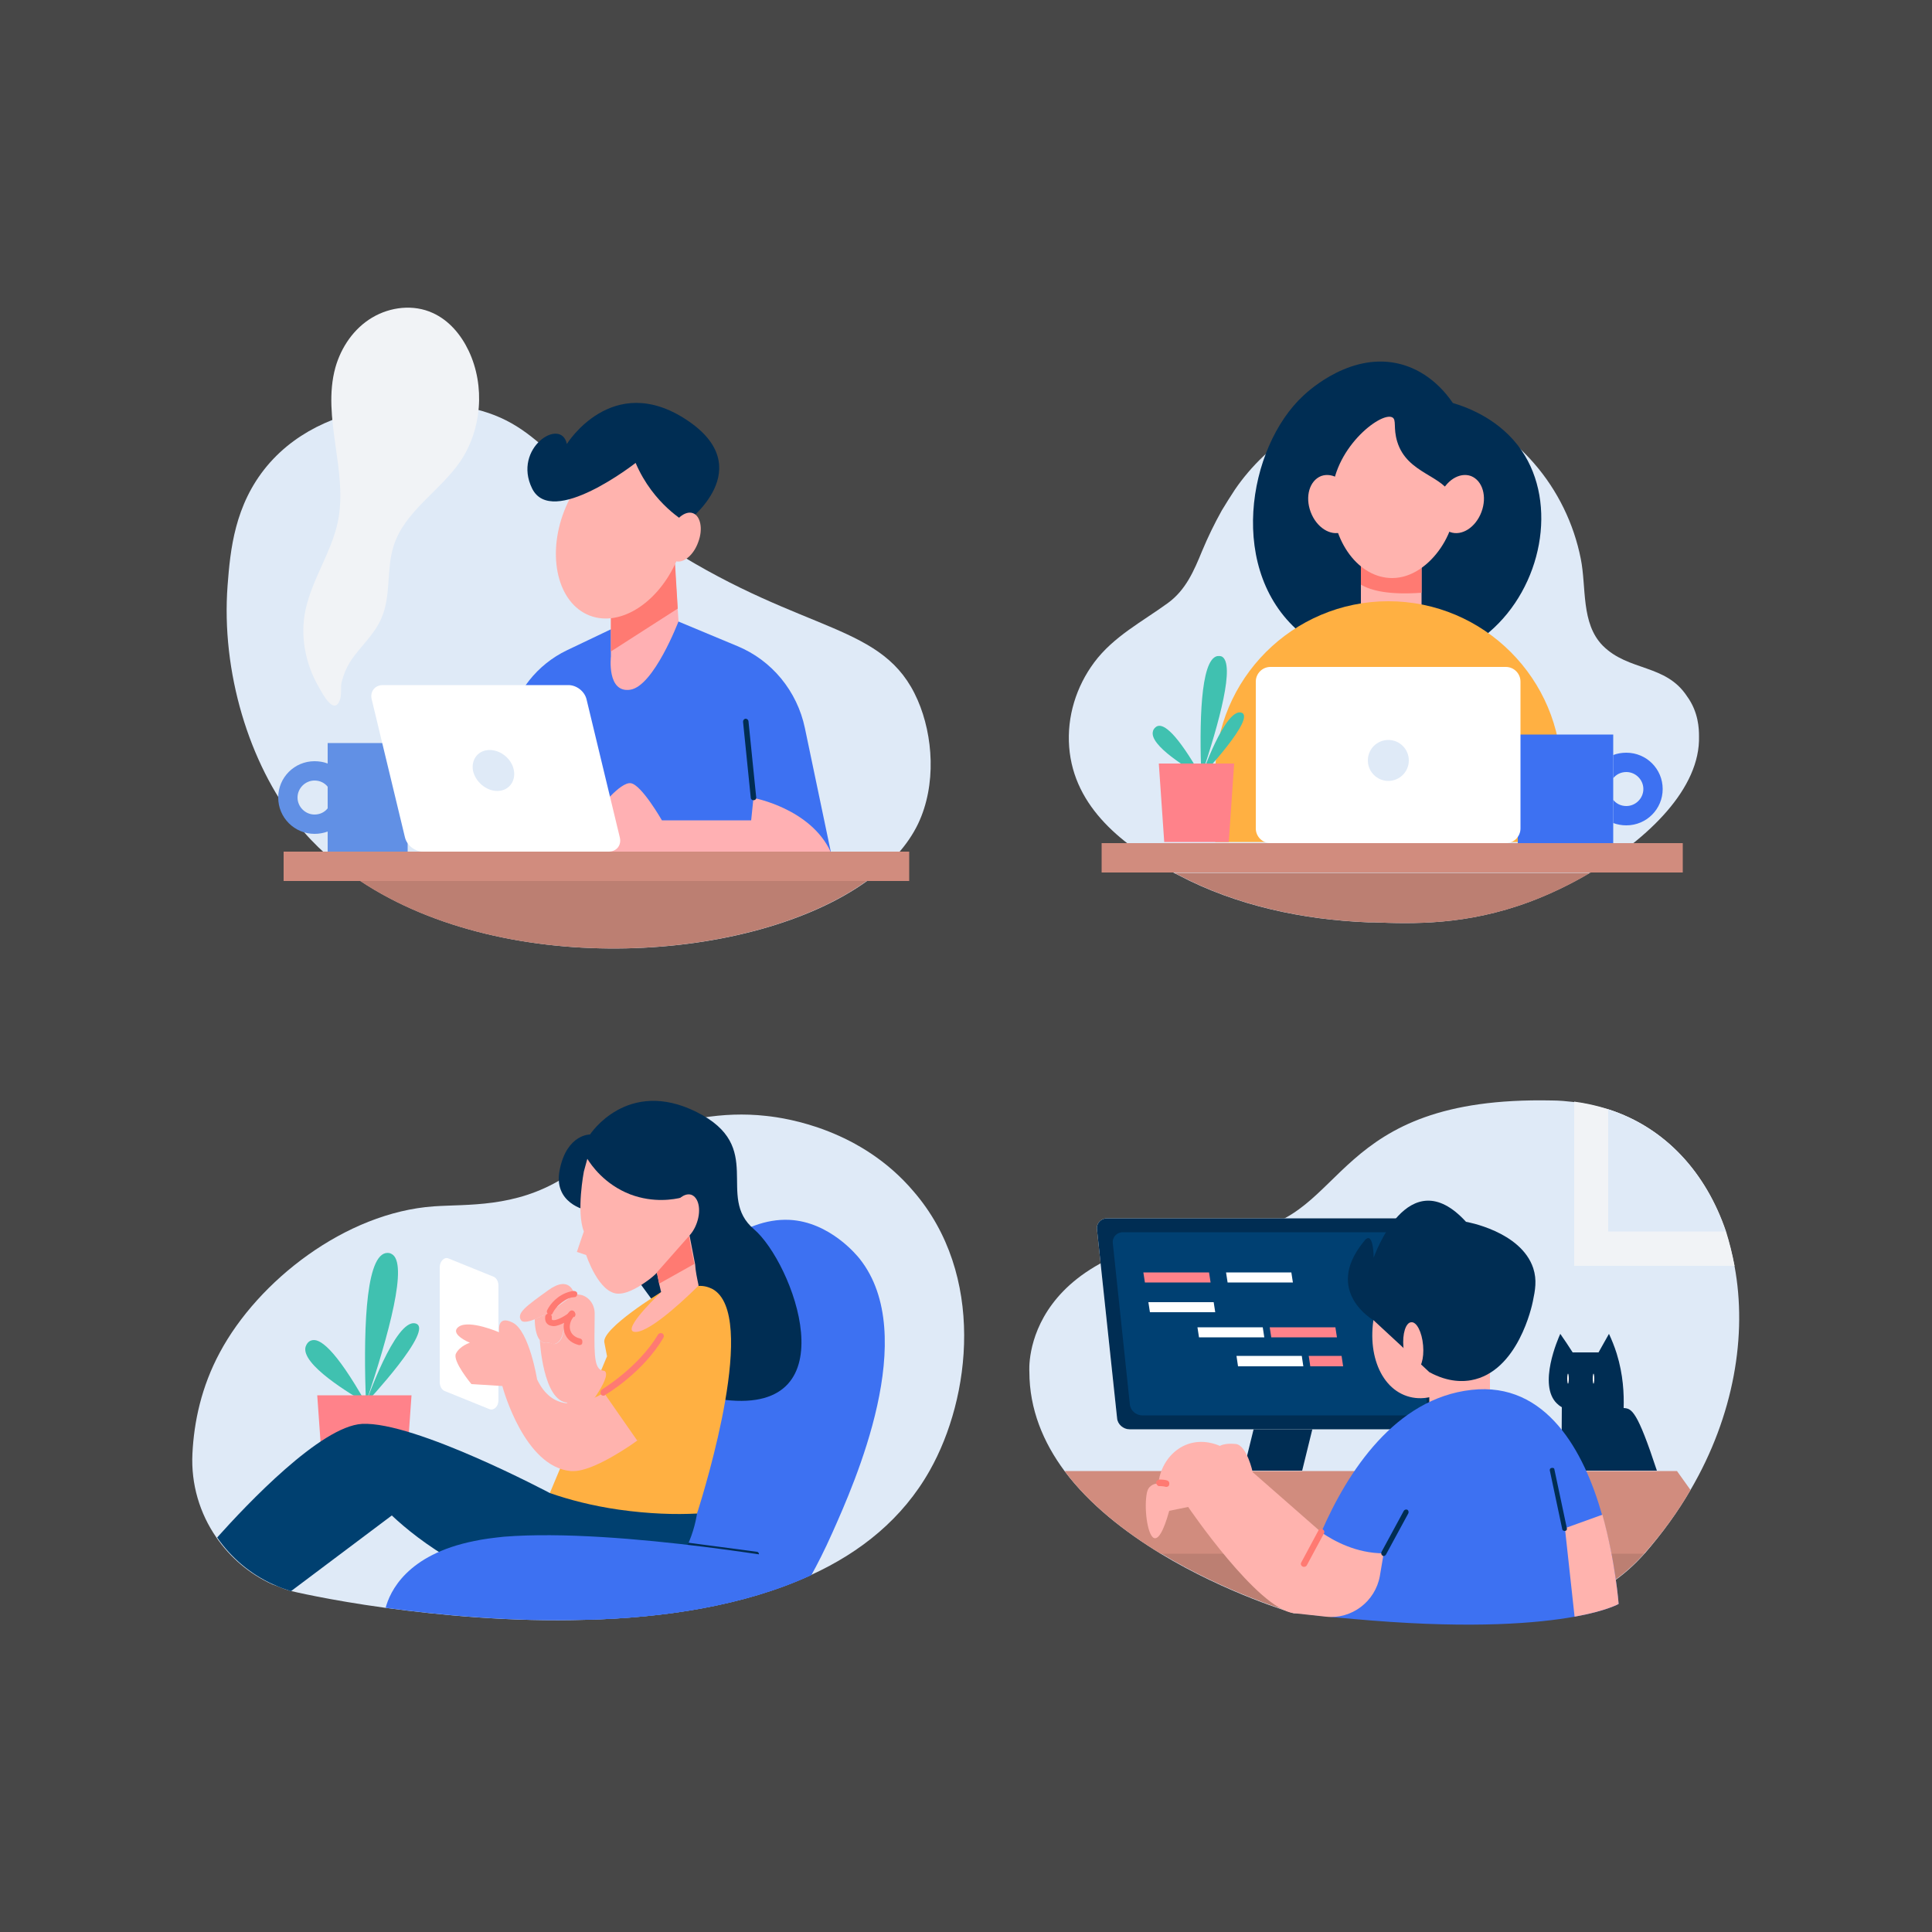 <?xml version="1.0" encoding="utf-8"?>
<!-- Generator: Adobe Illustrator 24.0.0, SVG Export Plug-In . SVG Version: 6.00 Build 0)  -->
<svg version="1.1" xmlns="http://www.w3.org/2000/svg" xmlns:xlink="http://www.w3.org/1999/xlink" x="0px" y="0px"
	 viewBox="0 0 500 500" style="enable-background:new 0 0 500 500;" xml:space="preserve">
<rect x="0" y="0" width="500" height="500" fill="#333333" stroke="none"/>
<style type="text/css">
	.st0{opacity:0.1;fill:#FFFFFF;}
	.st1{fill:#DFEAF7;}
	.st2{fill:#002D53;}
	.st3{fill:#FFB3AE;}
	.st4{fill:#FF7A72;}
	.st5{fill:#FFB042;}
	.st6{fill:#3D71F2;}
	.st7{fill:#D18C7E;}
	.st8{fill:#40C1B0;}
	.st9{fill:#FF828A;}
	.st10{fill:#FFFFFF;}
	.st11{fill:#BC7F72;}
	.st12{fill:#F1F3F6;}
	.st13{fill:#004072;}
	.st14{fill:#004070;}
	.st15{fill:#FFB0B3;}
	.st16{fill:#6190E5;}
</style>
<g id="BACKGROUND">
	<rect class="st0" width="500" height="500"/>
</g>
<g id="OBJECTS">
	<g>
		<g>
			<path class="st1" d="M439.7,190.5c0.4,13.5-13.1,26.5-28.1,35.3c-5.2,3.1-10.7,5.7-15.8,7.6c-16.4,6.1-30.2,5.7-40.4,5.3
				c-0.2,0-0.3,0-0.4,0c-0.3,0-0.7,0-1,0c-16.9-0.7-34-4.3-49-12.2c-0.4-0.2-0.8-0.4-1.2-0.6c-12.9-6.9-25.9-16.8-27.1-32.6
				c-0.6-7.8,1.8-15.6,6.5-21.9c5-6.7,12.4-10.5,19-15.3c4.7-3.4,6.8-8.4,8.9-13.5c1.5-3.6,3.2-7.1,5.1-10.5
				c1.1-1.8,2.2-3.6,3.4-5.4c8.4-12.3,22.4-21.3,37.2-23.4c15.4-2.2,30.1,5,40.2,16.6c6.1,7,10.3,15.6,12.1,24.7
				c1.5,7.4,0,16.7,5.7,22.5c6.7,6.7,16.3,4.7,21.8,13.1C439.6,184.3,439.7,188.7,439.7,190.5z"/>
		</g>
		<g>
			<g>
				<path class="st2" d="M385.4,163.6c13.7-11.7,17.8-33.2,8.4-47c-5.4-7.9-13.7-11.1-17.8-12.3c-1.7-2.5-6-8-13.3-10
					c-12.7-3.5-23.8,6.6-25.3,8c-14.6,13.4-20.1,46.1-0.2,62C350.2,174.8,371.3,175.7,385.4,163.6z"/>
			</g>
			<g>
				<g>
					<rect x="352.2" y="144.1" class="st3" width="15.7" height="19.4"/>
				</g>
				<g>
					<path class="st4" d="M367.9,144.1v9.3c-8.3,0.6-13-0.5-15.7-2.1v-7.2H367.9z"/>
				</g>
				<g>
					<path class="st3" d="M383.4,132.5c-1.5,4-5.1,6.3-8.1,5.2c-3-1.1-4.2-5.3-2.7-9.3c1.5-4,5.1-6.3,8.1-5.2
						C383.7,124.4,384.9,128.5,383.4,132.5z"/>
				</g>
				<g>
					<path class="st3" d="M339.2,132.5c1.5,4,5.1,6.3,8.1,5.2c3-1.1,4.2-5.3,2.7-9.3c-1.5-4-5.1-6.3-8.1-5.2
						C338.9,124.4,337.7,128.5,339.2,132.5z"/>
				</g>
				<g>
					<path class="st3" d="M375.9,128.8c2.5,6.9-5.4,20.8-15.6,20.8c-8.6,0-15.6-9.3-15.6-20.8c0-12.5,12.6-22.3,15.6-20.8
						c1.2,0.6,0.2,2.7,1.3,6.3C364.2,122.8,373.8,122.9,375.9,128.8z"/>
				</g>
			</g>
			<g>
				<path class="st5" d="M404.1,217.9h-89.6v-17.5c0-24.7,20.1-44.8,44.8-44.8l0,0c24.7,0,44.8,20.1,44.8,44.8V217.9z"/>
			</g>
		</g>
		<g>
			<g>
				<g>
					<rect x="392.8" y="190.1" class="st6" width="24.7" height="28.1"/>
				</g>
				<g>
					<path class="st6" d="M425.3,204.2c0,2.4-2,4.4-4.4,4.4c-1.4,0-2.6-0.6-3.4-1.6v6c1.1,0.4,2.2,0.6,3.4,0.6
						c5.2,0,9.4-4.2,9.4-9.4c0-5.2-4.2-9.4-9.4-9.4c-1.2,0-2.4,0.2-3.4,0.6v6c0.8-1,2-1.6,3.4-1.6
						C423.3,199.8,425.3,201.8,425.3,204.2z"/>
				</g>
			</g>
			<g>
				<rect x="285.1" y="218.2" class="st7" width="150.4" height="7.6"/>
			</g>
			<g>
				<g>
					<path class="st8" d="M310.9,200.9c-0.5-13.3-0.3-30.1,4.1-31.1c0.2,0,0.7-0.1,1.2,0.1C319.7,171.8,315.6,186.8,310.9,200.9z"/>
				</g>
				<g>
					<path class="st8" d="M310.9,200.9c-6.5-11.4-9.7-13.5-11.3-13c-0.6,0.2-1.1,0.8-1.2,1.3C297.2,192.9,308,199.2,310.9,200.9z"/>
				</g>
				<g>
					<path class="st8" d="M310.9,200.9c0,0,6.1-17.5,10.3-16.5C325.4,185.5,310.9,200.9,310.9,200.9z"/>
				</g>
				<g>
					<polygon class="st9" points="301.3,217.9 318,217.9 319.4,197.6 299.9,197.6 					"/>
				</g>
			</g>
			<g>
				<g>
					<path class="st10" d="M393.5,214.4c0,2.1-1.7,3.8-3.8,3.8h-60.9c-2.1,0-3.8-1.7-3.8-3.8v-38c0-2.1,1.7-3.8,3.8-3.8h60.9
						c2.1,0,3.8,1.7,3.8,3.8V214.4z"/>
				</g>
				<g>
					<circle class="st1" cx="359.3" cy="196.8" r="5.3"/>
				</g>
			</g>
			<g>
				<path class="st11" d="M411.7,225.8c-5.2,3.1-10.7,5.7-15.8,7.6c-16.4,6.1-30.2,5.7-40.4,5.3c-0.2,0-0.3,0-0.4,0
					c-0.3,0-0.7,0-1,0c-16.9-0.7-34-4.3-49-12.2c-0.4-0.2-0.8-0.4-1.2-0.6H411.7z"/>
			</g>
		</g>
	</g>
	<g>
		<g>
			<g>
				<path class="st1" d="M437.5,385.6c-3.3,5.7-7.3,11.2-11.9,16.5l0,0c-0.1,0.1-0.1,0.1-0.2,0.2c-9.3,10.4-22.8,16.1-36.8,15.9
					l-53.8-0.7c0,0-17.2-5-34.4-15.4c0,0,0,0,0,0c-9.2-5.6-18.4-12.7-24.9-21.4c-5.5-7.4-9.1-16-9.1-25.7c0,0-2.8-34.5,55.7-36.5
					c26.7-3.1,22.2-34.9,79.5-33.7c2,0,3.9,0.2,5.7,0.4c3.1,0.4,6.1,1.1,8.9,1.9c14.9,4.8,25.3,16.6,30.4,31.7
					c1,2.9,1.7,5.8,2.3,8.9C452.2,345.4,448.8,366.3,437.5,385.6z"/>
			</g>
			<g>
				<g>
					<path class="st12" d="M448.9,327.6h-41.5v-42.5c3.1,0.4,6.1,1.1,8.9,2c14.9,4.8,25.3,16.6,30.4,31.6
						C447.6,321.6,448.3,324.5,448.9,327.6z"/>
				</g>
				<g>
					<path class="st1" d="M446.6,318.7h-30.4v-31.6C431.2,291.9,441.6,303.7,446.6,318.7z"/>
				</g>
			</g>
		</g>
		<g>
			<g>
				<path class="st2" d="M428.8,380.6h-24.7c0-5.5,0.1-11,0.1-16.4c-0.5-0.3-0.9-0.6-1.3-1c-4.9-4.8,0.3-16.7,0.9-18
					c1.1,1.6,2.2,3.2,3.2,4.8h6.7c0.9-1.6,1.8-3.2,2.7-4.8c0.7,1.5,1.4,3.2,2,5.1c1.7,5.5,1.9,10.4,1.8,14.1
					C422.3,364.5,423.7,365.1,428.8,380.6z"/>
			</g>
			<g>
				<path class="st10" d="M406,356.8c0,0.7-0.1,1.3-0.2,1.3c-0.1,0-0.2-0.6-0.2-1.3c0-0.7,0.1-1.3,0.2-1.3
					C405.9,355.5,406,356.1,406,356.8z"/>
			</g>
			<g>
				<path class="st10" d="M412.6,356.8c0,0.7-0.1,1.3-0.2,1.3s-0.2-0.6-0.2-1.3c0-0.7,0.1-1.3,0.2-1.3S412.6,356.1,412.6,356.8z"/>
			</g>
		</g>
		<g>
			<g>
				<g>
					<polygon class="st2" points="337,380.6 321.8,380.6 327.7,356.6 342.9,356.6 					"/>
				</g>
				<g>
					<g>
						<path class="st10" d="M373.3,367c0.2,1.6-1,2.9-2.6,2.9h-78.4c-1.6,0-3.1-1.3-3.2-2.9l-5.2-48.8c-0.2-1.6,1-2.9,2.6-2.9h78.4
							c1.6,0,3.1,1.3,3.2,2.9L373.3,367z"/>
					</g>
					<g>
						<path class="st2" d="M373.3,367c0.2,1.6-1,2.9-2.6,2.9h-78.4c-1.6,0-3.1-1.3-3.2-2.9l-5.2-48.8c-0.2-1.6,1-2.9,2.6-2.9h78.4
							c1.6,0,3.1,1.3,3.2,2.9L373.3,367z"/>
					</g>
				</g>
				<g>
					<g>
						<path class="st13" d="M295.6,366.3c-1.6,0-3.1-1.3-3.2-2.9l-4.4-41.6c-0.2-1.6,1-2.9,2.6-2.9h71.1c1.6,0,3.1,1.3,3.2,2.9
							l4.4,41.6c0.2,1.6-1,2.9-2.6,2.9H295.6z"/>
					</g>
				</g>
				<g>
					<g>
						<polygon class="st9" points="313.3,331.9 296.3,331.9 295.9,329.3 312.9,329.3 						"/>
					</g>
					<g>
						<polygon class="st10" points="334.6,331.9 317.7,331.9 317.3,329.3 334.2,329.3 						"/>
					</g>
					<g>
						<polygon class="st10" points="314.5,339.6 297.6,339.6 297.2,337 314.1,337 						"/>
					</g>
					<g>
						<polygon class="st10" points="327.2,346.1 310.3,346.1 309.9,343.5 326.8,343.5 						"/>
					</g>
					<g>
						<polygon class="st10" points="337.3,353.6 320.4,353.6 320,350.9 336.9,350.9 						"/>
					</g>
					<g>
						<polygon class="st9" points="347.6,353.6 339.1,353.6 338.7,350.9 347.2,350.9 						"/>
					</g>
					<g>
						<polygon class="st9" points="346,346.1 329,346.1 328.6,343.5 345.6,343.5 						"/>
					</g>
				</g>
			</g>
			<g>
				<g>
					<path class="st11" d="M425.6,402L425.6,402c-0.1,0.1-0.1,0.1-0.2,0.2c-9.3,10.4-22.8,16.1-36.8,15.9l-53.8-0.7
						c0,0-17.2-5-34.4-15.4c0,0,0,0,0,0H425.6z"/>
				</g>
				<g>
					<path class="st7" d="M437.5,385.6c-3.3,5.7-7.3,11.2-12,16.5H300.4c-9.2-5.6-18.4-12.7-24.9-21.4H434L437.5,385.6z"/>
				</g>
			</g>
		</g>
		<g>
			<g>
				<g>
					<path class="st3" d="M384.8,346.1c-3.7,11-12.9,17.8-20.7,15.2c-7.8-2.6-11.1-13.6-7.5-24.6c3.7-11,12.9-17.8,20.7-15.2
						C385.1,324.1,388.5,335.1,384.8,346.1z"/>
				</g>
				<g>
					<rect x="369.9" y="348.7" class="st3" width="15.7" height="18.8"/>
				</g>
				<g>
					<path class="st2" d="M355.5,341.7c0,0-13-7.4-2.7-20.2c2.7-3.9,2.7,4,2.7,4s8.9-25.7,23.9-9.3c0,0,14.2,2.4,17.4,12
						c1,3.1,0.5,5.7-0.1,8.6c-0.2,1-3.8,18.2-16,20.4c-1.7,0.3-5.7,0.7-10.8-2.1C365.1,350.6,360.3,346.1,355.5,341.7z"/>
				</g>
				<g>
					<path class="st3" d="M368.3,348.2c0.3,3.4-0.6,6.3-2,6.4c-1.4,0.1-2.8-2.5-3.1-6c-0.3-3.4,0.6-6.3,2-6.4
						C366.6,342,368,344.7,368.3,348.2z"/>
				</g>
			</g>
			<g>
				<g>
					<path class="st6" d="M418.9,415.1c0,0-3.1,1.8-11.4,3.3c-9.5,1.7-25.9,3.1-52.4,1c-6.2-0.5-12.9-1.1-20.2-2c0,0,2.1-9.6,7.1-21
						c6.8-15.6,19.1-34.5,38.8-36.7c19.5-2.2,29.2,16.1,33.8,32.3C418.1,404.2,418.9,415.1,418.9,415.1z"/>
				</g>
				<g>
					<path class="st3" d="M418.9,415.1c0,0-3.1,1.8-11.4,3.3l-2.5-22.9l9.7-3.5C418.1,404.2,418.9,415.1,418.9,415.1z"/>
				</g>
				<g>
					<path class="st3" d="M358.1,402l-1,5.9c-1.2,6.6-7.3,11.2-13.9,10.5c-2.7-0.3-5.4-0.6-8.3-0.9c-9.4-1-27.4-27.5-27.4-27.5
						l-4.9,1c-1.6,5.7-2.8,7.1-3.7,7.1c-1.8-0.1-2.8-7-2.2-11.1c0.1-0.8,0.3-1.8,1.1-2.4c0.7-0.6,1.6-0.7,2.4-0.7
						c1,0.1,1.5,0.2,1.8,0.2c-0.3,0-1-0.2-1.8-0.2c-0.1,0-0.3,0-0.4,0c0.5-4.8,3.6-8.8,7.7-10.2c3.9-1.3,7.3,0.1,8.2,0.5
						c0,0,1.2-0.8,4.1-0.5c2.9,0.3,4.4,7.3,4.4,7.3l17.8,15.6C345.2,398.8,351,402,358.1,402z"/>
				</g>
				<g>
					<path class="st4" d="M301.9,384.8c-0.1,0-0.1,0-0.2,0c-0.3-0.1-0.9-0.2-1.6-0.2c-0.4,0.1-0.8-0.4-0.9-0.8
						c0-0.5,0.4-0.8,0.8-0.9c0.9,0,1.6,0.1,1.9,0.2c0.5,0.1,0.8,0.5,0.7,1C302.6,384.5,302.3,384.8,301.9,384.8z"/>
				</g>
				<g>
					<path class="st4" d="M337.5,405.5c-0.1,0-0.3,0-0.4-0.1c-0.4-0.2-0.6-0.7-0.3-1.1l4.4-8.2c0.2-0.4,0.7-0.6,1.1-0.3
						c0.4,0.2,0.6,0.7,0.3,1.1l-4.4,8.2C338.1,405.3,337.8,405.5,337.5,405.5z"/>
				</g>
				<g>
					<path class="st2" d="M404.9,396.2c-0.3,0-0.6-0.2-0.6-0.5l-3.2-15.1c-0.1-0.3,0.1-0.7,0.5-0.7c0.4-0.1,0.7,0.1,0.7,0.5
						l3.2,15.1c0.1,0.3-0.1,0.7-0.5,0.7C405,396.2,404.9,396.2,404.9,396.2z"/>
				</g>
				<g>
					<path class="st2" d="M358.1,402.7c-0.1,0-0.2,0-0.3-0.1c-0.3-0.2-0.4-0.5-0.3-0.9l5.8-10.7c0.2-0.3,0.5-0.4,0.9-0.3
						c0.3,0.2,0.4,0.5,0.3,0.9l-5.8,10.7C358.6,402.5,358.3,402.7,358.1,402.7z"/>
				</g>
			</g>
		</g>
	</g>
	<g>
		<g>
			<path class="st1" d="M240.6,380.6c-7,12.4-17.8,21.1-30.7,27c-0.1,0-0.1,0.1-0.2,0.1c-17.2,7.9-38,11-58,11.5
				c-19.3,0.6-37.9-1.2-52-3.1c-14.6-2-24.2-4.3-24.6-4.4c-1.1-0.3-2.1-0.7-2.1-0.7c-0.8-0.3-1.5-0.6-2.3-0.9c0,0,0,0-0.1,0
				l-0.2-0.1c-5.9-2.7-10.8-6.9-14.4-12.1c-4.3-6.2-6.6-13.8-6.2-21.7c0.4-8.2,2.3-17.3,7.1-26.2c9.9-18.5,32.5-36.2,55.4-37.8
				c8.7-0.6,20.9,0.4,33.3-7.2c2.8-1.8,3.8-2.4,6.4-4.1c3.8-2.4,23.2-14.7,46.3-12.1c5.7,0.6,24.6,3.6,38.1,19.5
				C255.1,329.9,251.3,361.7,240.6,380.6z"/>
		</g>
		<g>
			<g>
				<path class="st6" d="M215.4,396.7c-2,4.5-3.9,8.2-5.4,10.9c-0.1,0-0.1,0.1-0.2,0.1c-17.2,7.9-38,11-58,11.5
					c-6.6,0-12.6-0.2-18.1-0.7c-8.9-5.5-12.9-13.9-10.9-19.7c0.5-1.6,1.5-2.9,2.9-4c13.3-10.1,34.7-10.4,39.1-21.9
					c3-7.7,10.4-29.2,15-42.6c1.4-4.2,12-15.2,24.5-14.6c10.4,0.5,17.5,9.2,18.2,10.1C238.2,345.6,221.2,383.7,215.4,396.7z"/>
			</g>
			<g>
				<path class="st2" d="M195.8,402.8C195.8,402.8,195.8,402.8,195.8,402.8l-19-2.5c-0.3,0-0.6-0.4-0.5-0.7c0-0.3,0.3-0.6,0.7-0.5
					l18.9,2.5c0.3,0,0.6,0.4,0.5,0.7C196.4,402.6,196.2,402.8,195.8,402.8z"/>
			</g>
		</g>
		<g>
			<g>
				<path class="st8" d="M94.7,363.1c-0.6-16.6-0.4-37.6,5.1-38.8c0.2,0,0.8-0.2,1.5,0.2C105.8,326.7,100.6,345.4,94.7,363.1z"/>
			</g>
			<g>
				<path class="st8" d="M94.7,363.1c-8.1-14.3-12.1-16.9-14.1-16.2c-0.8,0.2-1.3,1-1.5,1.6C77.7,353.1,91.1,361,94.7,363.1z"/>
			</g>
			<g>
				<path class="st8" d="M94.7,363.1c0,0,7.6-21.9,12.8-20.6C112.8,343.8,94.7,363.1,94.7,363.1z"/>
			</g>
			<g>
				<polygon class="st9" points="104.7,386.5 83.9,386.5 82.1,361.1 106.5,361.1 				"/>
			</g>
		</g>
		<g>
			<g>
				<path class="st2" d="M151.8,313.2c0,0-8.9-1.7-6.9-10.7c1.9-9,7.8-8.9,7.8-8.9s9.6-14.8,27.6-5.8c18,9,4.8,21.8,14.8,30.3
					c10.1,8.6,24.9,47.9-7.4,44.2L151.8,313.2z"/>
			</g>
			<g>
				<path class="st14" d="M176.3,403c-0.9,1.5-4.1,6.8-9.6,10.1c-16.2,9.8-40.9-4.3-48.9-8.9c-7.4-4.2-12.9-8.7-16.4-12l-26.1,19.6
					c-1.5-0.5-3-1-4.4-1.7c0,0,0,0-0.1,0l-0.2-0.1c-5.9-2.7-10.8-6.9-14.4-12.1c7.7-8.6,26.8-28.8,37.5-29.4
					c13.6-0.7,48.6,17.9,48.6,17.9l38.5-1.3C180.9,388.2,180.8,395.5,176.3,403z"/>
			</g>
			<g>
				<g>
					<path class="st5" d="M171.1,334.4c0,0-15.4,9.4-14.7,13c0.7,3.6,0.7,3.6,0.7,3.6l-14.8,35.4c4.9,1.7,10.9,3.3,17.9,4.3
						c7.8,1.1,14.6,1.3,20.2,1c2.2-7,15.9-51.5,4-58.1c-1-0.5-2.2-0.9-3.7-0.8L171.1,334.4z"/>
				</g>
				<g>
					<path class="st10" d="M126.7,364.7l-11.6-4.7c-0.8-0.3-1.3-1.3-1.3-2.3v-29.7c0-1.6,1.2-2.8,2.3-2.3l11.6,4.7
						c0.8,0.3,1.3,1.3,1.3,2.3v29.7C129,364,127.8,365.1,126.7,364.7z"/>
				</g>
				<g>
					<path class="st3" d="M182.4,355.9c-6.2,7.9-12.4,13.3-17.6,17c-1.5,1.1-2.9,2-4.2,2.8c-8.4,5.2-11.7,5.1-13,5
						c-11.8-1.2-17.3-20.9-17.6-22l-8-0.5c0,0-5-6-4-7.9c1-2,3.6-2.8,3.6-2.8s-5.6-2.3-2.8-4.2c2.8-1.8,10.4,1.5,10.4,1.5
						s-0.8-4.7,3.5-2.5c4.3,2.2,6.3,14.7,6.3,14.7c3.8,7.9,10.5,7.3,17.1,3.6c10.1-5.6,20.1-18.2,20.1-18.2L182.4,355.9z"/>
				</g>
				<g>
					<path class="st5" d="M184.8,357.5c-2.2,2.4-4.9,5-8.2,7.6c-4.2,3.4-8.2,5.9-11.7,7.7c-2.4-3.5-6.1-8.7-8.7-12.5
						c6-3.9,9.8-8,12.2-11.1c2.9-3.8,4.6-7.1,8.5-8.2c2.3-0.7,5.6-0.6,7.7,1.2C188,344.9,188.6,351.5,184.8,357.5z"/>
				</g>
				<g>
					<path class="st3" d="M148.6,334.9c0,0-1-5.1-6.7-1c-5.7,4.1-8.2,5.9-7.1,7.7c1,1.8,7.4-2.1,7.4-2.1"/>
				</g>
				<g>
					<path class="st3" d="M142.3,347.4L142.3,347.4c-1.2,0.4-2,0.1-2.6-0.6c-1.4-1.7-1.3-5.4-1.3-5.4c0.7-0.3,1.4-0.6,2.1-1
						C141.1,342.8,141.7,345.1,142.3,347.4z"/>
				</g>
				<g>
					<path class="st3" d="M143.6,347.8c-0.5,0.2-1,0-1.4-0.4v0c-0.3-0.2-0.5-0.6-0.6-1c0,0,0,0,0,0c-1-2.1-1.1-5.9-1.1-5.9
						c1-1.3,1.9-2.5,2.9-3.8c0.8,1.6,1.6,3.2,2.4,4.8C145.9,341.4,146.5,346.9,143.6,347.8z"/>
				</g>
				<g>
					<path class="st3" d="M150.9,365.8l-6.7-1.3l2.7-1.5c-6.4-0.3-7.2-16.2-7.2-16.2c0.6,0.7,1.4,1,2.6,0.6c0.4,0.4,0.8,0.5,1.4,0.4
						c2.9-0.9,2.2-6.3,2.2-6.3l-3.9-0.7c0.1-0.4,0.2-0.8,0.4-1.3l6.2-4.5c0.6-0.1,1.1,0,1.6,0.1h0.1c2.2,0.5,3.6,2.6,3.6,4.8v0.4
						c-0.1,9.2-0.3,13.4,1.7,14.3c0.5,0.2,0.8,0.1,1,0.3C158.3,356.7,150.9,365.8,150.9,365.8z"/>
				</g>
				<g>
					<path class="st4" d="M150,348.1c-0.1,0-0.1,0-0.2,0c-0.7-0.2-2.5-0.7-3.4-2.5c-1-1.9-0.6-4.4,1-6.2c0.3-0.3,0.8-0.4,1.2,0
						c0.3,0.3,0.4,0.9,0,1.2c-1.1,1.2-1.5,2.9-0.8,4.2c0.6,1.1,1.8,1.5,2.3,1.6c0.5,0.1,0.7,0.6,0.6,1
						C150.7,347.9,150.4,348.1,150,348.1z"/>
				</g>
				<g>
					<path class="st4" d="M143.3,343.2c-0.4,0-0.7-0.1-1.1-0.2c-0.4-0.2-1.3-0.7-1.1-2.3c0.1-0.5,0.5-0.8,1-0.7
						c0.5,0.1,0.8,0.5,0.7,1c0,0.2,0,0.5,0.1,0.6c0.2,0.1,0.9,0.2,2.6-0.7c1.1-0.6,2-1.3,2-1.3c0.4-0.3,0.9-0.3,1.2,0.1
						c0.3,0.3,0.3,0.8-0.1,1.2L148,340l0.6,0.6c-0.1,0.1-1.1,0.9-2.3,1.6C145.1,342.8,144.1,343.2,143.3,343.2z"/>
				</g>
				<g>
					<path class="st4" d="M142.4,340.3c-0.1,0-0.2,0-0.4-0.1c-0.4-0.2-0.6-0.7-0.4-1.1c0.8-1.7,2.8-4,5.8-4.8
						c0.4-0.1,0.7-0.2,1.1-0.2c0.5,0,0.9,0.3,0.9,0.7c0,0.5-0.3,0.9-0.7,0.9c-0.3,0-0.6,0.1-0.9,0.1c-2.2,0.6-3.9,2.4-4.7,3.9
						C143,340.1,142.7,340.3,142.4,340.3z"/>
				</g>
				<g>
					<path class="st4" d="M156.2,361.2c-0.3,0-0.6-0.1-0.7-0.4c-0.2-0.4-0.1-0.9,0.3-1.2c0.1-0.1,9.4-5.7,14.5-14.2
						c0.2-0.4,0.8-0.5,1.1-0.3c0.4,0.2,0.5,0.7,0.3,1.1c-5.3,9-14.7,14.6-15.1,14.8C156.5,361.2,156.3,361.2,156.2,361.2z"/>
				</g>
			</g>
			<g>
				<g>
					<path class="st3" d="M180.8,332.7c-1.5,1.5-12.1,12-16.3,12c-0.2,0-0.7,0-0.9-0.3c-1.3-1.7,7.5-10,7.5-10
						c-0.2-0.7-0.3-1.4-0.5-2.1l-0.6-2.9c-0.6,0.6-1.4,1.3-2.5,2.1c-1.4,1-4.7,3.3-7.4,3.3c-5.1,0.1-8.4-10-8.4-10
						c-0.8-0.3-1.6-0.5-2.4-0.8c0.6-1.8,1.2-3.6,1.8-5.3c-2-5.1,0-15.5,0-15.5l0.9-3.3c1,1.6,4.4,6.6,11.1,9.2
						c6.1,2.3,11.4,1.3,13.4,0.8c0.7,3.4,1.3,6.7,2,10.1v0c0.5,2.4,0.9,4.8,1.4,7.2C180,329,180.4,330.8,180.8,332.7z"/>
				</g>
				<g>
					<path class="st3" d="M180.4,316.3c-1.1,3.3-3.5,5.4-5.4,4.8c-1.9-0.6-2.6-3.8-1.5-7.1c1.1-3.3,3.5-5.4,5.4-4.8
						C180.8,309.9,181.5,313,180.4,316.3z"/>
				</g>
				<g>
					<path class="st4" d="M179.7,327.1l-9.1,5.1l-0.6-2.9l8.3-9.4C178.7,322.4,179.2,324.8,179.7,327.1z"/>
				</g>
			</g>
		</g>
		<g>
			<path class="st6" d="M211.3,404.7l-1.5,3c-17.2,7.9-38,11-58,11.5c-19.3,0.6-37.9-1.2-52-3.1c1.1-4.1,5.4-13.8,23-17.3
				c2.3-0.5,4.8-0.8,7.6-1.1C160.4,395.3,211.3,404.7,211.3,404.7z"/>
		</g>
	</g>
	<g>
		<g>
			<path class="st1" d="M237.6,213.2c-2.7,5.6-7.3,10.6-13.2,14.8c-29.5,21.2-93,25.3-131.1,0c-6.3-4.2-11.9-9.1-16.5-14.9
				c-12.3-15.5-19.6-39.2-17.9-61.6c0.7-9.2,1.8-20.8,10.2-30.9c17-20.3,48.4-15.7,50-15.5c22,3.6,22.4,16.7,54.2,36.8
				c35.4,22.4,55.5,19.3,64.2,39.3C241.5,190.4,242.4,203.1,237.6,213.2z"/>
		</g>
		<g>
			<g>
				<g>
					<path class="st6" d="M124.2,220.4l7.4-33.1c1.9-8.3,7.4-15.3,15.1-19l21.8-10.4l22.3,9.3c9,3.7,15.5,11.7,17.5,21.2l6.7,32
						H124.2z"/>
				</g>
				<g>
					<path class="st15" d="M154.7,209.8c0,0,5.8-7.6,8.6-7.1c2.8,0.5,8,9.6,8,9.6h23.1l0.6-5.8c0,0,14.8,2.7,20,14h-57.8
						L154.7,209.8z"/>
				</g>
				<g>
					<path class="st2" d="M195,207.1c-0.4,0-0.7-0.3-0.7-0.6l-2-19.7c0-0.4,0.2-0.7,0.6-0.8c0.4,0,0.7,0.2,0.8,0.6l2,19.7
						C195.8,206.7,195.5,207.1,195,207.1C195.1,207.1,195,207.1,195,207.1z"/>
				</g>
			</g>
			<g>
				<g>
					<path class="st15" d="M158.1,154.6v15.3c0,0-1.1,9.5,5,8.6c6.1-0.9,12.5-17.7,12.5-17.7l-1-14.9L158.1,154.6z"/>
				</g>
				<g>
					<polygon class="st4" points="175.4,157.5 158.1,168.6 158.1,154.6 174.7,145.9 					"/>
				</g>
				<g>
					
						<ellipse transform="matrix(0.361 -0.933 0.933 0.361 -26.03 238.115)" class="st3" cx="160.7" cy="138.1" rx="22.8" ry="15.9"/>
				</g>
				<g>
					<path class="st2" d="M177.6,135.2c0,0-8.5-4.6-13.1-15.4c0,0-21.7,17-26.8,6.6c-5.1-10.4,7.5-18.6,9-11.5
						c0,0,11.7-18.9,30.9-6.3S177.6,135.2,177.6,135.2z"/>
				</g>
				<g>
					<path class="st3" d="M180.7,140.3c-1.2,3.4-3.9,5.6-5.9,4.9s-2.6-4.1-1.4-7.5c1.2-3.4,3.9-5.6,5.9-4.9S182,136.9,180.7,140.3z"
						/>
				</g>
			</g>
		</g>
		<g>
			<g>
				<g>
					<rect x="84.8" y="192.3" class="st16" width="20.7" height="28.1"/>
				</g>
				<g>
					<path class="st16" d="M77,206.4c0,2.4,2,4.4,4.4,4.4c1.4,0,2.6-0.6,3.4-1.6v6c-1.1,0.4-2.2,0.6-3.4,0.6c-5.2,0-9.4-4.2-9.4-9.4
						c0-5.2,4.2-9.4,9.4-9.4c1.2,0,2.4,0.2,3.4,0.6v6c-0.8-1-2-1.6-3.4-1.6C79,202,77,204,77,206.4z"/>
				</g>
			</g>
			<g>
				<path class="st12" d="M90.6,171.3c2.5-3.9,6.3-7,8.1-11.3c2.6-5.9,1.2-12.7,3.2-18.8c2.8-8.8,11.8-14,17.1-21.6
					c5.7-8.3,6.6-19.7,2.3-28.8c-2-4.2-5.1-7.9-9.3-9.8c-5-2.3-11-1.6-15.7,1.2c-4.7,2.8-8,7.6-9.5,12.9c-3.6,13,3.4,27,0.6,40.1
					c-1.7,7.8-6.6,14.7-8.3,22.5c-1.5,6.8-0.1,14.1,3.4,20.1c1,1.8,3.9,7.3,5.4,3.5c0.6-1.4,0.2-3.2,0.5-4.7
					C88.9,174.6,89.6,172.9,90.6,171.3z"/>
			</g>
		</g>
		<g>
			<g>
				<rect x="73.4" y="220.4" class="st7" width="161.9" height="7.6"/>
			</g>
			<g>
				<path class="st11" d="M224.3,228c-29.5,21.2-93,25.3-131.1,0H224.3z"/>
			</g>
		</g>
		<g>
			<g>
				<path class="st10" d="M160.4,216.7c0.5,2-0.8,3.7-2.9,3.7h-48c-2.1,0-4.2-1.6-4.7-3.7L96.2,181c-0.5-2,0.8-3.7,2.9-3.7h48
					c2.1,0,4.2,1.6,4.7,3.7L160.4,216.7z"/>
			</g>
			<g>
				<path class="st1" d="M133,199.4c0.5,2.9-1.4,5.3-4.3,5.3c-2.9,0-5.7-2.4-6.3-5.3c-0.5-2.9,1.4-5.3,4.3-5.3
					C129.7,194.1,132.5,196.5,133,199.4z"/>
			</g>
		</g>
	</g>
</g>
</svg>
